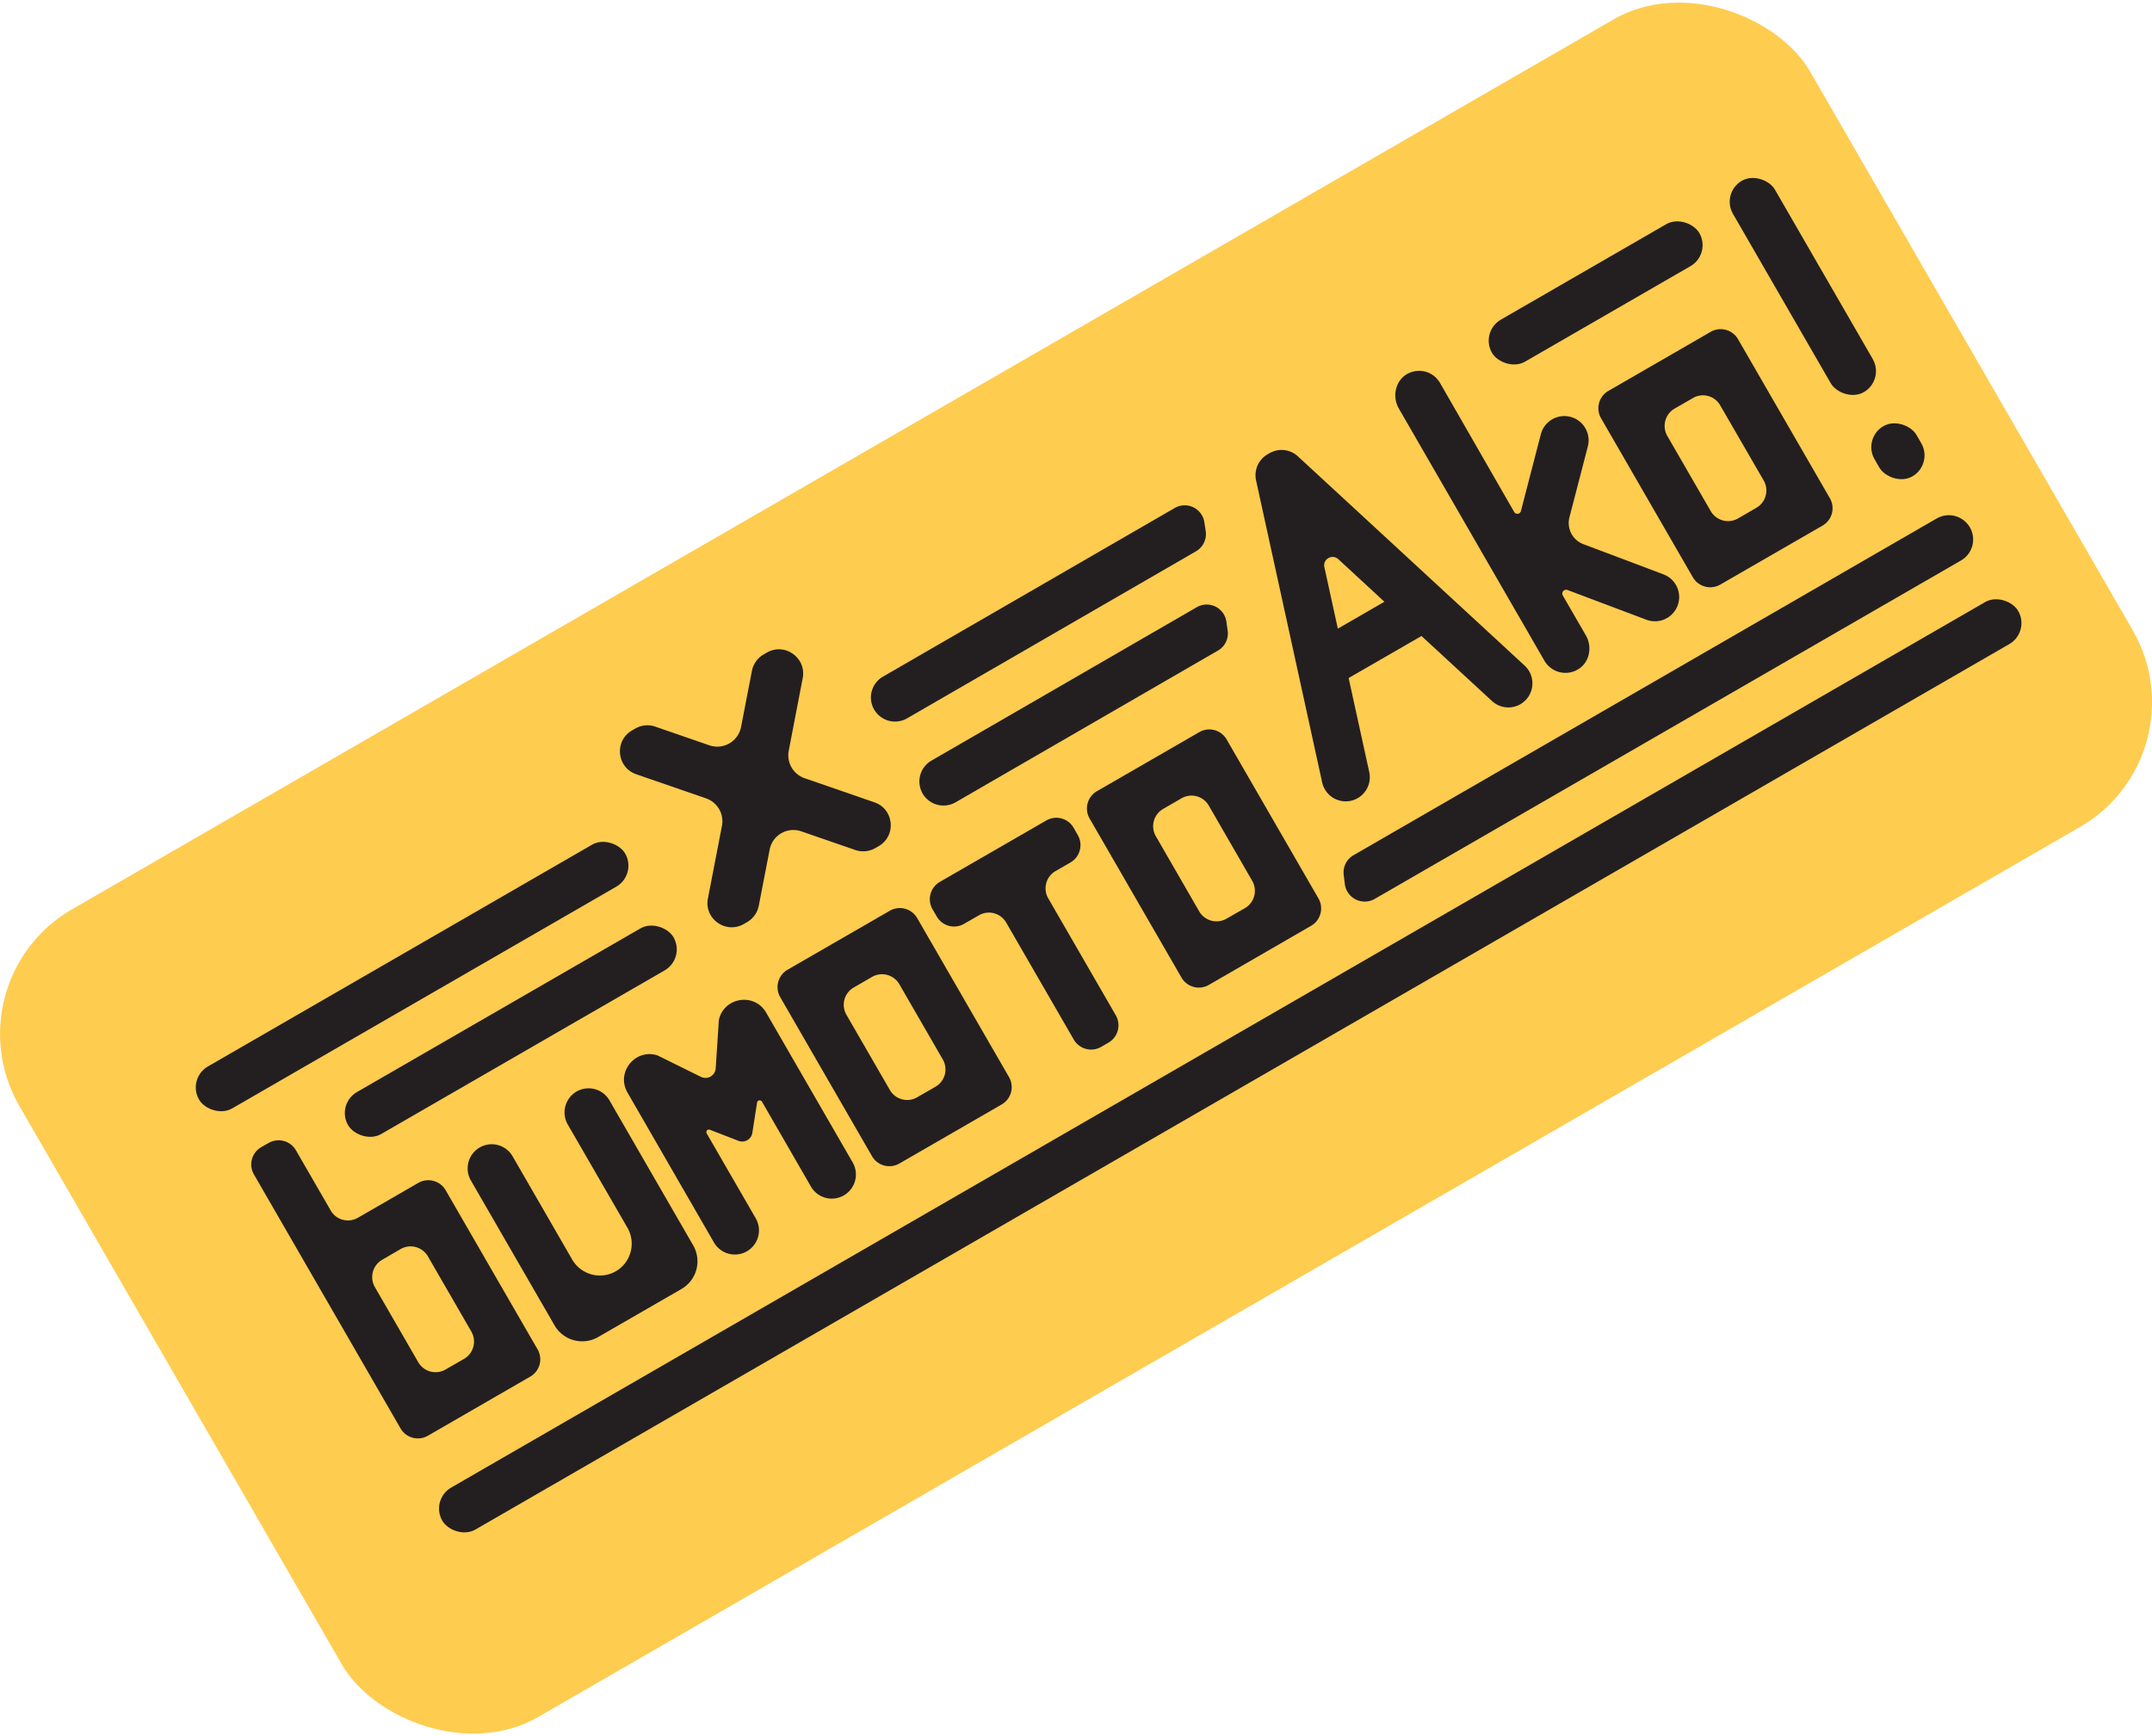 <svg xmlns="http://www.w3.org/2000/svg" viewBox="0 0 2513.4 2028"><defs><style>.a{fill:#fecc4f;}.b{fill:#231f20;}.c{fill:#eae518;}.d{fill:#e91e57;}</style></defs><rect class="a" x="49" y="469.4" width="2415.4" height="1089.28" rx="168.1" transform="translate(-338.6 764.2) rotate(-30)"/><path class="b" d="M1406.6,610a23.2,23.2,0,0,0-34.6-16.6l-340.8,197a28.1,28.1,0,0,0-10.2,38.5,28.2,28.2,0,0,0,38.4,10.2L1396.8,644a23.3,23.3,0,0,0,11.4-23.6Z"/><rect class="b" x="194" y="1112.4" width="574.7" height="56.61" rx="28.3" transform="translate(-505.9 393.5) rotate(-30)"/><rect class="b" x="1723.8" y="313.8" width="279.7" height="56.61" rx="28.3" transform="translate(78.6 977.7) rotate(-30)"/><rect class="b" x="377.1" y="1176.2" width="438.9" height="56.61" rx="28.3" transform="translate(-522.3 459.7) rotate(-30)"/><rect class="b" x="374.2" y="1216.7" width="2125.3" height="56.61" rx="28.3" transform="translate(-430 885.2) rotate(-30)"/><path class="b" d="M1605.6,1050l684.7-395.3a28.3,28.3,0,0,0,10.4-38.7h0a28.4,28.4,0,0,0-38.7-10.4L1580.9,998.9a23.2,23.2,0,0,0-11.5,23.2l1.3,10.7A23.4,23.4,0,0,0,1605.6,1050Z"/><path class="b" d="M843.2,964.7l-16.4,84.8c-4.6,23.8,21,41.9,42,29.8l3.8-2.2a28.4,28.4,0,0,0,13.6-19.1l12.7-65.6a28.2,28.2,0,0,1,37-21.3L999,992.9a28.6,28.6,0,0,0,23.4-2.3l3.8-2.2c21-12.1,18-43.3-4.9-51.2L939.7,909a28.3,28.3,0,0,1-18.5-32.1l16.3-84.7c4.6-23.8-20.9-42-41.9-29.9l-3.8,2.2a28.4,28.4,0,0,0-13.6,19.1l-12.7,65.6a28.3,28.3,0,0,1-37,21.4l-63.1-21.8A28.2,28.2,0,0,0,742,851l-3.8,2.2c-21,12.1-18,43.3,4.9,51.2l81.6,28.2A28.3,28.3,0,0,1,843.2,964.7Z"/><path class="b" d="M796,1505.6l-97.4,56.2a37.3,37.3,0,0,1-50.9-13.6l-97.8-169.4a28.2,28.2,0,0,1,10.3-38.4h0a28.1,28.1,0,0,1,38.5,10.3l69.6,120.6a37.4,37.4,0,0,0,50.9,13.7h0a37.3,37.3,0,0,0,13.6-50.9l-69.7-120.6a28.3,28.3,0,0,1,10.3-38.5h0a28.2,28.2,0,0,1,38.4,10.3l97.8,169.4A37.3,37.3,0,0,1,796,1505.6Z"/><path class="b" d="M985.6,1396.3h0a28.1,28.1,0,0,1-38.5-10.3l-57.2-99.2a3.1,3.1,0,0,0-5.7,1.1l-5.5,35.4a12,12,0,0,1-16.2,9.3l-33.3-12.9a3,3,0,0,0-3.8,4.3l57.3,99.2a28.2,28.2,0,0,1-10.3,38.4h0a28.2,28.2,0,0,1-38.5-10.2l-101-175.1c-13.7-23.7,8.9-51.8,35-43.5l50.8,25.1a12,12,0,0,0,17.2-10l3.7-56.5c5.9-26.7,41.5-32.2,55.2-8.6l101.1,175.1A28.2,28.2,0,0,1,985.6,1396.3Z"/><path class="b" d="M1039.3,1063.8l-119.6,69a23.5,23.5,0,0,0-8.5,31.9l107.3,185.9a23.4,23.4,0,0,0,31.9,8.5l119.5-69a23.4,23.4,0,0,0,8.6-31.9l-107.3-185.8A23.4,23.4,0,0,0,1039.3,1063.8Zm61.8,173.7a23.3,23.3,0,0,1-8.5,31.9l-21.5,12.4a23.3,23.3,0,0,1-31.8-8.6l-50.7-87.8a23.3,23.3,0,0,1,8.5-31.9l21.4-12.4a23.4,23.4,0,0,1,31.9,8.6Z"/><path class="b" d="M1272.6,956.1l107.3,185.8a23.4,23.4,0,0,0,31.9,8.6l119.5-69.1a23.4,23.4,0,0,0,8.6-31.9L1432.6,863.7a23.3,23.3,0,0,0-31.9-8.5l-119.6,69A23.4,23.4,0,0,0,1272.6,956.1Zm77.3,20.6a23.3,23.3,0,0,1,8.6-31.8l21.4-12.4a23.3,23.3,0,0,1,31.9,8.5l50.7,87.9a23.4,23.4,0,0,1-8.5,31.9l-21.5,12.3a23.4,23.4,0,0,1-31.9-8.5Z"/><path class="b" d="M1089.1,1062l5,8.6a23.3,23.3,0,0,0,31.9,8.5l17.4-10a23.3,23.3,0,0,1,31.8,8.6l78.9,136.6a23.4,23.4,0,0,0,31.9,8.6l8.6-5a23.4,23.4,0,0,0,8.6-31.9l-78.9-136.6a23.3,23.3,0,0,1,8.5-31.9l17.5-10.1a23.4,23.4,0,0,0,8.5-31.9l-4.9-8.6a23.3,23.3,0,0,0-31.9-8.5l-124.3,71.7A23.4,23.4,0,0,0,1089.1,1062Z"/><path class="b" d="M313.7,1335.1l-8.6,4.9a23.3,23.3,0,0,0-8.5,31.9l171.2,296.6a23.4,23.4,0,0,0,31.9,8.6L619.3,1608a23.2,23.2,0,0,0,8.5-31.9L520.5,1390.3a23.4,23.4,0,0,0-31.9-8.6l-70.5,40.7a23.2,23.2,0,0,1-31.9-8.5l-40.6-70.3A23.4,23.4,0,0,0,313.7,1335.1Zm174.8,256.1-50.7-87.8a23.4,23.4,0,0,1,8.6-31.9l21.5-12.5a23.4,23.4,0,0,1,31.9,8.6l50.7,87.8a23.4,23.4,0,0,1-8.5,31.9l-21.6,12.4A23.3,23.3,0,0,1,488.5,1591.2Z"/><rect class="c" x="1838.2" y="739.1" width="1.2" height="1.23" transform="translate(-123.5 1018.5) rotate(-30)"/><rect class="b" x="2077.3" y="192.1" width="56.6" height="285.04" rx="28.3" transform="translate(114.8 1097.6) rotate(-30)"/><path class="b" d="M1942.8,670.9a28.3,28.3,0,0,1-19.9,53l-92.1-34.7a4.5,4.5,0,0,0-5.5,6.5l26.9,46.5c7.4,12.9,4.7,30-7.5,38.6a28.4,28.4,0,0,1-40.9-9L1633.7,477.1c-8.1-14.1-3.8-33.2,10.6-40.7a28.7,28.7,0,0,1,20.4-2.3,28.4,28.4,0,0,1,17.2,13.3l86.6,150.7a4.3,4.3,0,0,0,7.8-1l23.3-89.8a28.3,28.3,0,0,1,54.9,14.1L1833,604.3a26.4,26.4,0,0,0,16.2,31.3Z"/><polygon class="b" points="1773.9 606.6 1774.3 607.4 1773.7 607.1 1773.9 606.6"/><polygon class="d" points="1773.9 606.6 1774.3 607.4 1773.7 607.1 1773.9 606.6"/><rect class="b" x="2188.4" y="493.2" width="56.6" height="67.72" rx="28.3" transform="translate(33.4 1179) rotate(-30)"/><path class="b" d="M1780.7,777.5,1515.9,533.1a28.1,28.1,0,0,0-33.1-3.8l-2.4,1.4a28.2,28.2,0,0,0-13.4,30.4l77.2,352.8a28.1,28.1,0,0,0,55-12l-24.1-110,.9-.4,84.2-48.6,82.3,75.9a28.2,28.2,0,0,0,33.2,3.8,32.7,32.7,0,0,0,6.6-5.3A28.2,28.2,0,0,0,1780.7,777.5Zm-218.2-43.2-15.7-71.8c-2.1-9.4,9.2-15.8,16.3-9.3l53.8,49.7Z"/><path class="b" d="M1998,387.6l-119.5,69a23.4,23.4,0,0,0-8.6,31.9l107.3,185.9a23.5,23.5,0,0,0,31.9,8.5l119.6-69a23.4,23.4,0,0,0,8.5-31.9L2029.9,396.2A23.4,23.4,0,0,0,1998,387.6Zm61.9,173.7a23.4,23.4,0,0,1-8.6,31.9l-21.4,12.4A23.4,23.4,0,0,1,1998,597l-50.7-87.8a23.4,23.4,0,0,1,8.5-31.9l21.5-12.4a23.2,23.2,0,0,1,31.8,8.6Z"/><path class="b" d="M1432.3,726a23.2,23.2,0,0,0-34.6-16.7L1087.8,888.5a28.2,28.2,0,0,0-10.2,38.5,28.2,28.2,0,0,0,38.4,10.2l306.5-177.3a23,23,0,0,0,11.3-23.5Z"/></svg>